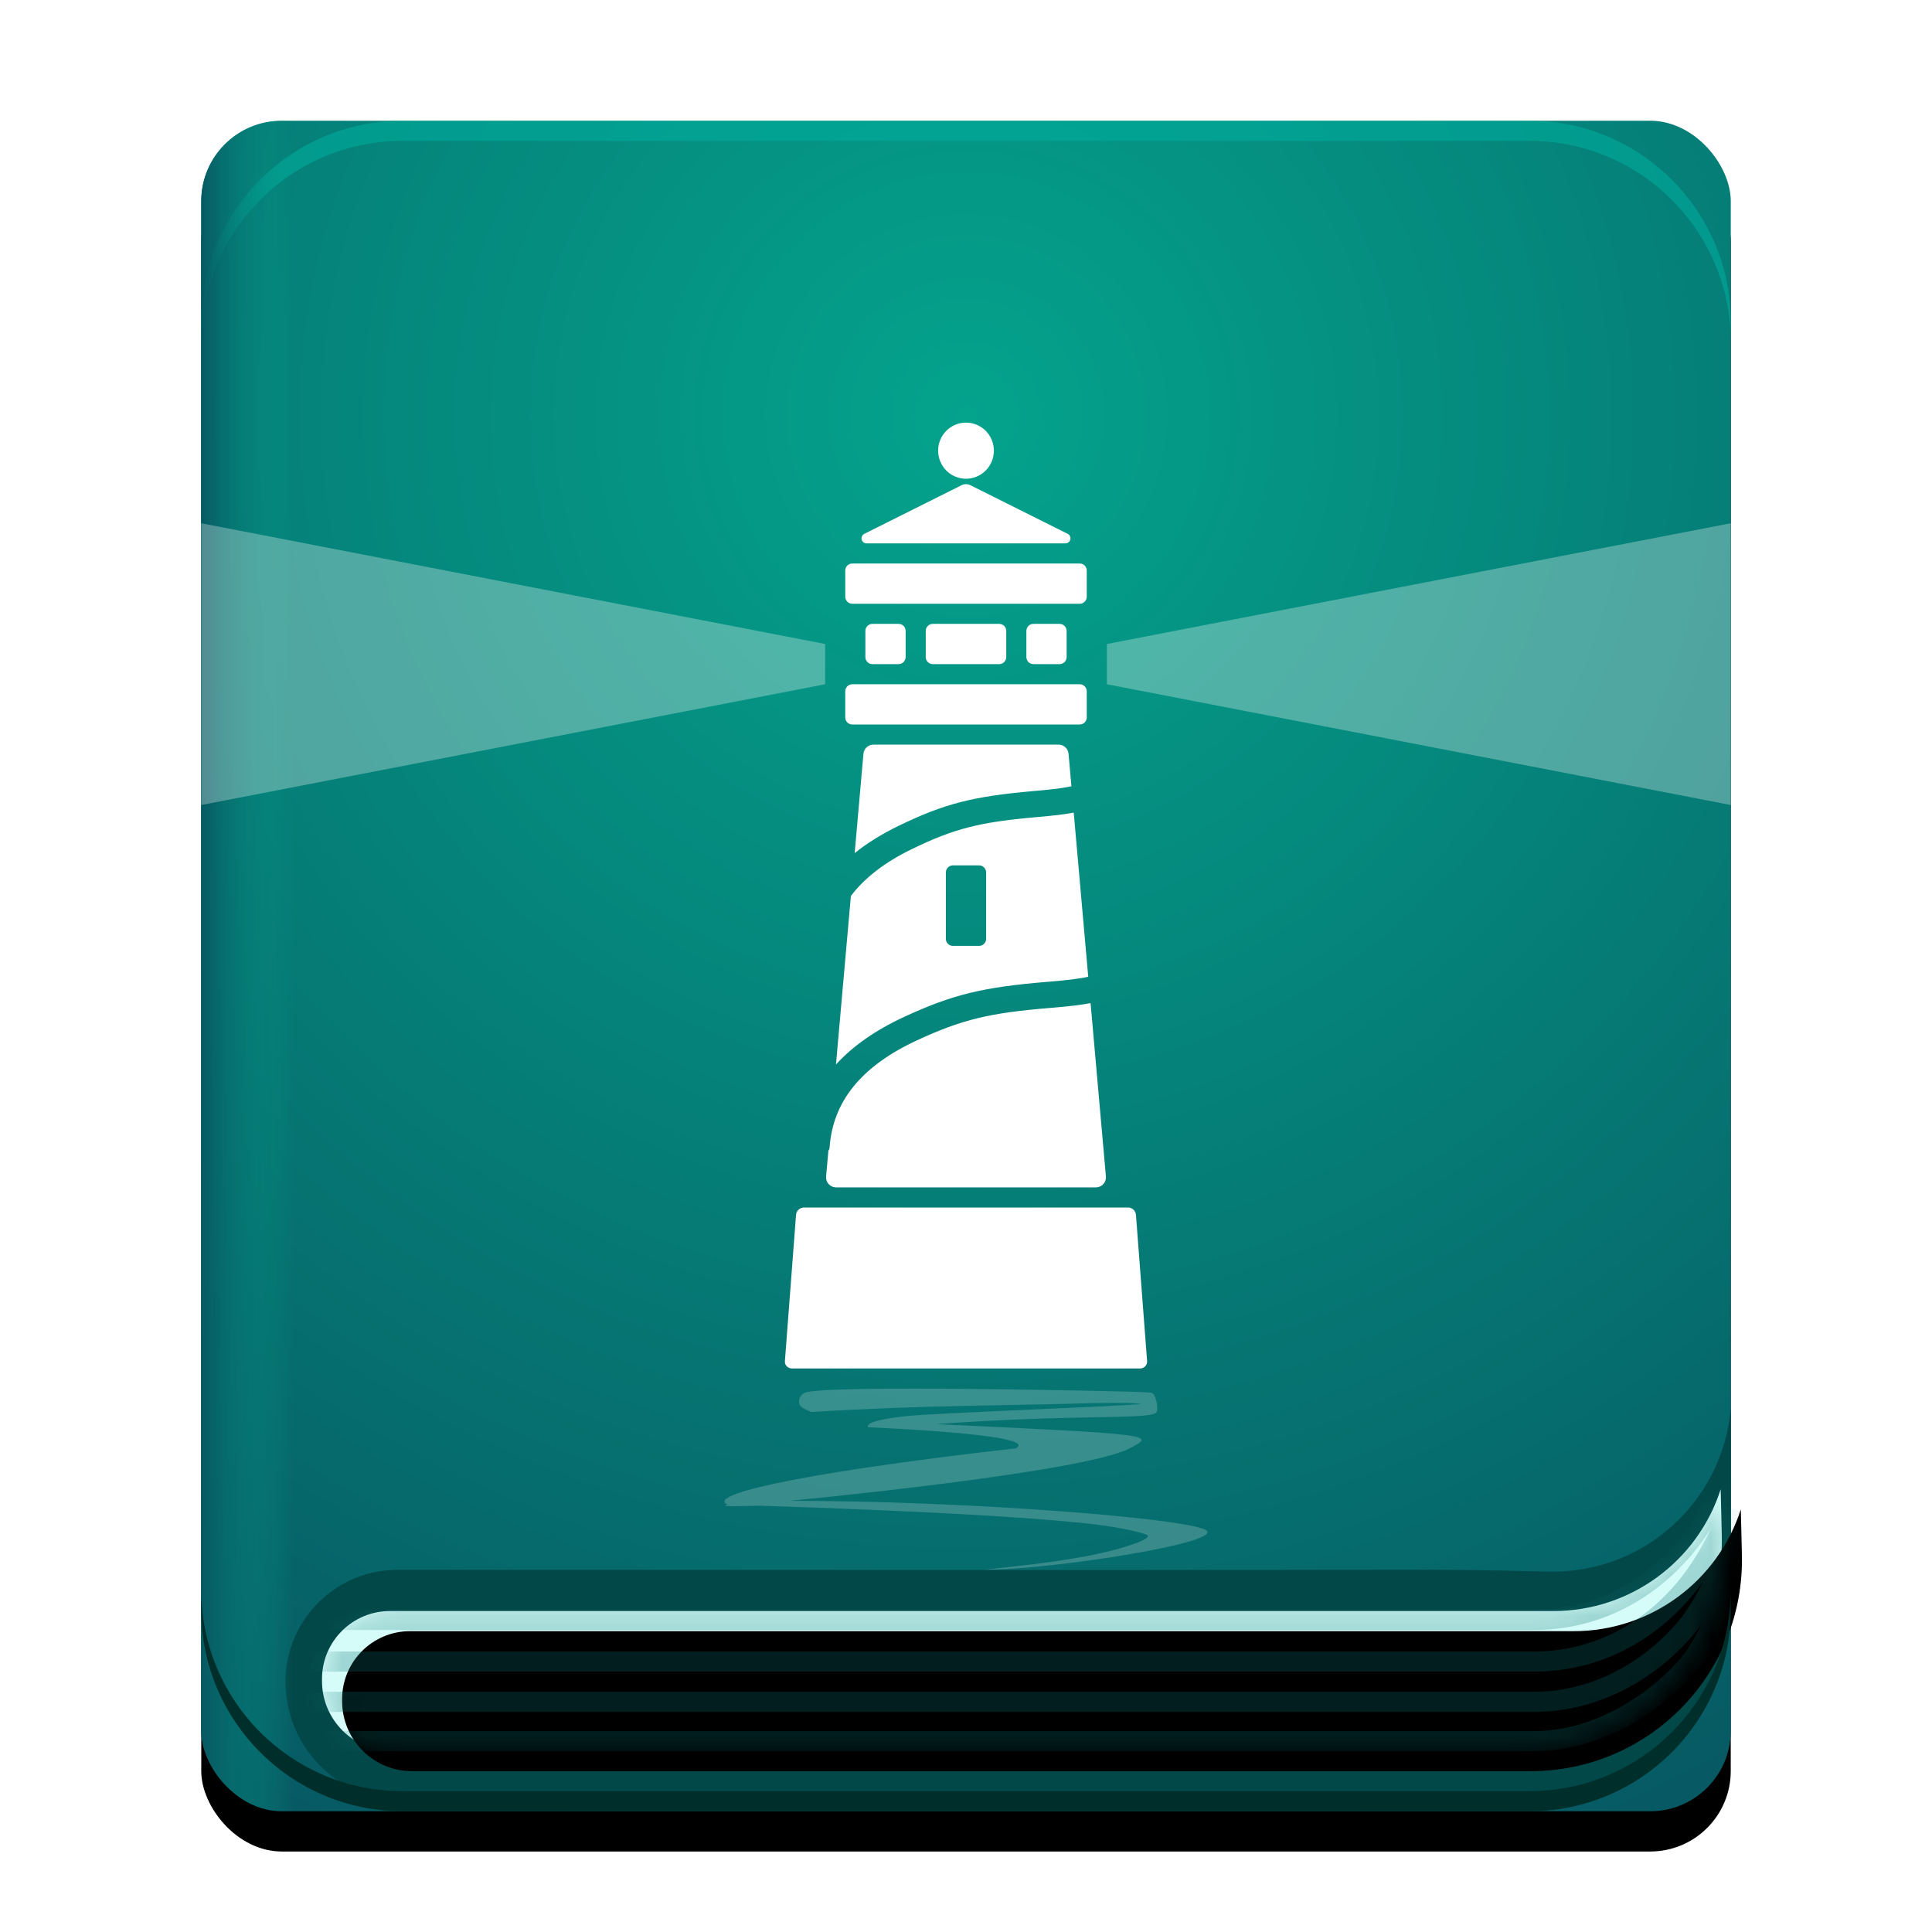 <svg xmlns="http://www.w3.org/2000/svg" xmlns:xlink="http://www.w3.org/1999/xlink" width="96" height="96" viewBox="0 0 96 96">
  <defs>
    <rect id="deepin-manual-b" width="76" height="84" x="10" y="6" rx="4"/>
    <filter id="deepin-manual-a" width="118.4%" height="116.7%" x="-9.2%" y="-6%" filterUnits="objectBoundingBox">
      <feOffset dy="2" in="SourceAlpha" result="shadowOffsetOuter1"/>
      <feGaussianBlur in="shadowOffsetOuter1" result="shadowBlurOuter1" stdDeviation="2"/>
      <feComposite in="shadowBlurOuter1" in2="SourceAlpha" operator="out" result="shadowBlurOuter1"/>
      <feColorMatrix in="shadowBlurOuter1" values="0 0 0 0 0   0 0 0 0 0   0 0 0 0 0  0 0 0 0.2 0"/>
    </filter>
    <radialGradient id="deepin-manual-c" cx="50%" cy="17.574%" r="106.203%" fx="50%" fy="17.574%" gradientTransform="matrix(0 .905 -1 0 .676 -.277)">
      <stop offset="0%" stop-color="#04A38C"/>
      <stop offset="100%" stop-color="#075661"/>
    </radialGradient>
    <path id="deepin-manual-d" d="M19.375,80.052 C35.468,80.052 51.56,80.052 67.653,80.052 C70.834,80.052 74.016,80.052 77.197,80.052 C80.985,80.052 84.34,77.606 85.5,74 L85.5,74 L85.5,74 L85.554,76.258 C85.693,82.055 81.106,86.867 75.309,87.006 C75.225,87.008 75.141,87.009 75.057,87.009 L19.479,87.009 C17.558,87.009 16,85.452 16,83.53 L16,83.427 C16,81.563 17.511,80.052 19.375,80.052 Z"/>
    <filter id="deepin-manual-e" width="103.9%" height="123.1%" x="-2.1%" y="-11.5%" filterUnits="objectBoundingBox">
      <feGaussianBlur in="SourceAlpha" result="shadowBlurInner1" stdDeviation="1"/>
      <feOffset dx="1" dy="1" in="shadowBlurInner1" result="shadowOffsetInner1"/>
      <feComposite in="shadowOffsetInner1" in2="SourceAlpha" k2="-1" k3="1" operator="arithmetic" result="shadowInnerInner1"/>
      <feColorMatrix in="shadowInnerInner1" values="0 0 0 0 0.024   0 0 0 0 0.412   0 0 0 0 0.42  0 0 0 0.503 0"/>
    </filter>
    <linearGradient id="deepin-manual-f" x1="6.146%" x2="0%" y1="65.618%" y2="65.618%">
      <stop offset="0%" stop-color="#04A38C" stop-opacity="0"/>
      <stop offset="100%" stop-color="#075661"/>
    </linearGradient>
    <path id="deepin-manual-g" d="M3.854,6.267 C19.885,6.267 35.916,6.267 51.947,6.267 C55.012,6.267 58.076,6.267 61.141,6.267 C65.153,6.267 68.758,3.813 70.229,0.08 L70.229,0.08 L70.229,0.08 L70.187,3.04 C70.106,8.781 65.429,13.392 59.688,13.392 L4.041,13.392 C2.074,13.392 0.479,11.797 0.479,9.83 L0.479,9.642 C0.479,7.778 1.99,6.267 3.854,6.267 Z"/>
  </defs>
  <g fill="none" fill-rule="evenodd">
    <use fill="#000" filter="url(#deepin-manual-a)" xlink:href="#deepin-manual-b"/>
    <use fill="#000" fill-opacity=".1" xlink:href="#deepin-manual-b"/>
    <rect width="76" height="84" x="10" y="6" fill="url(#deepin-manual-c)" rx="4"/>
    <path fill="#034849" d="M19.753,78.003 C48.448,78.018 65.03,78.017 69.5,78 C71.851,77.991 74.322,78.022 76.913,78.092 C81.604,78.219 85.584,74.674 86,70 L86,70 L86,70 L86,79 C86,84.799 81.299,89.5 75.5,89.5 L20.128,89.5 C16.921,89.5 14.292,86.956 14.188,83.75 C14.087,80.678 16.497,78.106 19.569,78.006 C19.63,78.004 19.691,78.003 19.753,78.003 Z"/>
    <use fill="#D5FCF9" xlink:href="#deepin-manual-d"/>
    <use fill="#000" filter="url(#deepin-manual-e)" xlink:href="#deepin-manual-d"/>
    <path fill="#00AB9D" fill-opacity=".6" d="M76,6 C81.523,6 86,10.477 86,16 L86,17 C86,11.477 81.523,7 76,7 L76,7 L20,7 C14.477,7 10,11.477 10,17 L10,17 L10,16 C10,10.477 14.477,6 20,6 L76,6 Z"/>
    <rect width="76" height="84" x="10" y="6" fill="url(#deepin-manual-f)" rx="4"/>
    <g transform="translate(15.5 73.787)">
      <mask id="deepin-manual-h" fill="#fff">
        <use xlink:href="#deepin-manual-g"/>
      </mask>
      <g stroke="#076F6F" mask="url(#deepin-manual-h)" opacity=".269">
        <g transform="translate(-.563 -1.313)">
          <path d="M0.475,10.087 C35.513,10.087 55.782,10.087 61.282,10.087 C64.239,10.087 66.724,8.764 68.505,6.795 C69.525,5.668 70.379,4.217 71.067,2.443"/>
          <path d="M0.475,8.019 C35.513,8.019 55.782,8.019 61.282,8.019 C64.239,8.019 66.724,6.696 68.505,4.727 C69.525,3.599 70.379,2.149 71.067,0.375"/>
          <path d="M0.053,12.09 C35.372,12.09 55.782,12.09 61.282,12.09 C64.239,12.09 66.838,10.637 68.619,8.668 C69.639,7.541 70.549,5.752 71.348,3.302"/>
          <path d="M0.475,14.044 C35.513,14.044 55.782,14.044 61.282,14.044 C64.239,14.044 67.028,12.384 68.81,10.415 C69.83,9.287 70.676,7.361 71.348,4.635"/>
        </g>
      </g>
    </g>
    <path fill="#FFF" fill-rule="nonzero" d="M56.929,69.796 C56.931,69.798 56.932,69.799 56.934,69.8 C56.934,69.799 56.933,69.799 56.932,69.799 L56.929,69.796 Z M56.119,69.719 C55.464,69.698 54.458,69.709 53.103,69.751 C50.388,69.835 45.822,69.823 40.314,70.16 C39.96,70.023 39.766,69.903 39.732,69.8 C39.68,69.644 39.665,69.375 39.994,69.203 C41.062,68.79 55.453,69.131 56.119,69.152 C56.458,69.163 57.028,69.175 57.195,69.203 C57.456,69.247 57.553,69.984 57.475,70.16 C57.297,70.566 53.643,70.246 46.509,70.763 C57.475,71.277 57.431,71.288 56.133,71.968 C53.794,73.194 39.235,74.574 39.235,74.574 C47.85,74.574 58.466,75.398 59.855,75.994 C61.243,76.59 52.318,78 48.914,78 C50.475,77.816 54.081,77.507 56.239,76.751 C56.457,76.674 57.342,76.377 56.929,76.239 C56.397,76.062 55.337,75.833 53.738,75.671 C50.516,75.345 45.166,75.06 37.689,74.815 C36.283,74.866 35.769,74.849 36.149,74.765 C34.941,74.184 41.218,73.007 50.475,71.968 C51.242,71.546 48.791,71.195 43.123,70.916 C43.043,70.698 43.672,70.515 45.011,70.368 C46.434,70.211 56.31,69.857 56.704,69.756 C56.561,69.739 56.365,69.727 56.119,69.719 Z" opacity=".2"/>
    <path fill="#FFF" d="M56.052,60 C56.254,60 56.43,60.163 56.445,60.364 L56.999,67.636 C57.014,67.837 56.851,68 56.634,68 L39.366,68 C39.149,68 38.986,67.837 39.001,67.636 L39.555,60.364 C39.57,60.163 39.746,60 39.948,60 L56.052,60 Z M54.19,49.845 L54.952,58.456 C54.953,58.471 54.954,58.485 54.954,58.5 C54.954,58.745 54.777,58.95 54.544,58.992 L54.454,59 L41.546,59 L41.502,58.998 C41.258,58.976 41.07,58.782 41.048,58.546 L41.048,58.456 L41.163,57.174 C41.197,57.13 41.218,57.077 41.222,57.019 C41.381,54.726 42.809,52.966 45.58,51.686 C47.816,50.653 49.159,50.335 52.161,50.085 C53.179,50 53.649,49.945 54.204,49.842 L54.19,49.845 Z M53.353,40.378 L54.074,48.535 L53.921,48.566 C53.469,48.65 53.069,48.699 52.262,48.768 L52.031,48.788 C48.853,49.052 47.349,49.409 44.937,50.523 C43.512,51.182 42.377,51.974 41.539,52.894 L42.28,44.521 C42.965,43.617 43.969,42.844 45.3,42.196 C47.414,41.166 48.679,40.851 51.517,40.601 C52.398,40.524 52.849,40.471 53.321,40.385 L53.353,40.378 Z M48.65,43 L47.35,43 C47.181,43 47.04,43.12 47.007,43.279 L47,43.35 L47,46.65 C47,46.819 47.12,46.96 47.279,46.993 L47.35,47 L48.65,47 C48.819,47 48.96,46.88 48.993,46.721 L49,46.65 L49,43.35 C49,43.157 48.843,43 48.65,43 Z M52.598,37 C52.828,37 53.024,37.156 53.081,37.372 L53.096,37.456 L53.238,39.068 L53.165,39.084 C52.742,39.167 52.367,39.215 51.617,39.284 L51.38,39.305 C48.357,39.57 46.922,39.929 44.627,41.047 C43.805,41.447 43.085,41.896 42.468,42.392 L42.904,37.456 C42.924,37.227 43.097,37.045 43.318,37.007 L43.402,37 L52.598,37 Z M53.65,34 C53.843,34 54,34.157 54,34.35 L54,35.65 C54,35.843 53.843,36 53.65,36 L42.35,36 C42.157,36 42,35.843 42,35.65 L42,34.35 C42,34.157 42.157,34 42.35,34 L53.65,34 Z M44.65,31 C44.843,31 45,31.157 45,31.35 L45,32.65 C45,32.843 44.843,33 44.65,33 L43.35,33 C43.157,33 43,32.843 43,32.65 L43,31.35 C43,31.157 43.157,31 43.35,31 L44.65,31 Z M52.65,31 C52.843,31 53,31.157 53,31.35 L53,32.65 C53,32.843 52.843,33 52.65,33 L51.35,33 C51.157,33 51,32.843 51,32.65 L51,31.35 C51,31.157 51.157,31 51.35,31 L52.65,31 Z M49.65,31 C49.843,31 50,31.157 50,31.35 L50,32.65 C50,32.843 49.843,33 49.65,33 L46.35,33 C46.157,33 46,32.843 46,32.65 L46,31.35 C46,31.157 46.157,31 46.35,31 L49.65,31 Z M53.65,28 C53.843,28 54,28.157 54,28.35 L54,29.65 C54,29.843 53.843,30 53.65,30 L42.35,30 C42.157,30 42,29.843 42,29.65 L42,28.35 C42,28.157 42.157,28 42.35,28 L53.65,28 Z M48.224,24.112 L53.053,26.526 C53.176,26.588 53.226,26.738 53.165,26.862 C53.122,26.946 53.036,27 52.941,27 L43.059,27 C42.921,27 42.809,26.888 42.809,26.75 C42.809,26.655 42.863,26.569 42.947,26.526 L47.776,24.112 C47.917,24.041 48.083,24.041 48.224,24.112 Z M48,21 C48.765,21 49.385,21.624 49.385,22.394 C49.385,23.164 48.765,23.788 48,23.788 C47.235,23.788 46.615,23.164 46.615,22.394 C46.615,21.624 47.235,21 48,21 Z"/>
    <path fill="#FFF" d="M10,40 L10,26 L41,32 L41,34 L10,40 Z M55,32 L86,26 L86,40 L55,34 L55,32 Z" opacity=".3"/>
    <path fill="#002F2B" d="M10,79 C10,84.523 14.477,89 20,89 L20,89 L76,89 C81.523,89 86,84.523 86,79 L86,79 L86,80 C86,85.523 81.523,90 76,90 L20,90 C14.477,90 10,85.523 10,80 Z"/>
  </g>
</svg>
